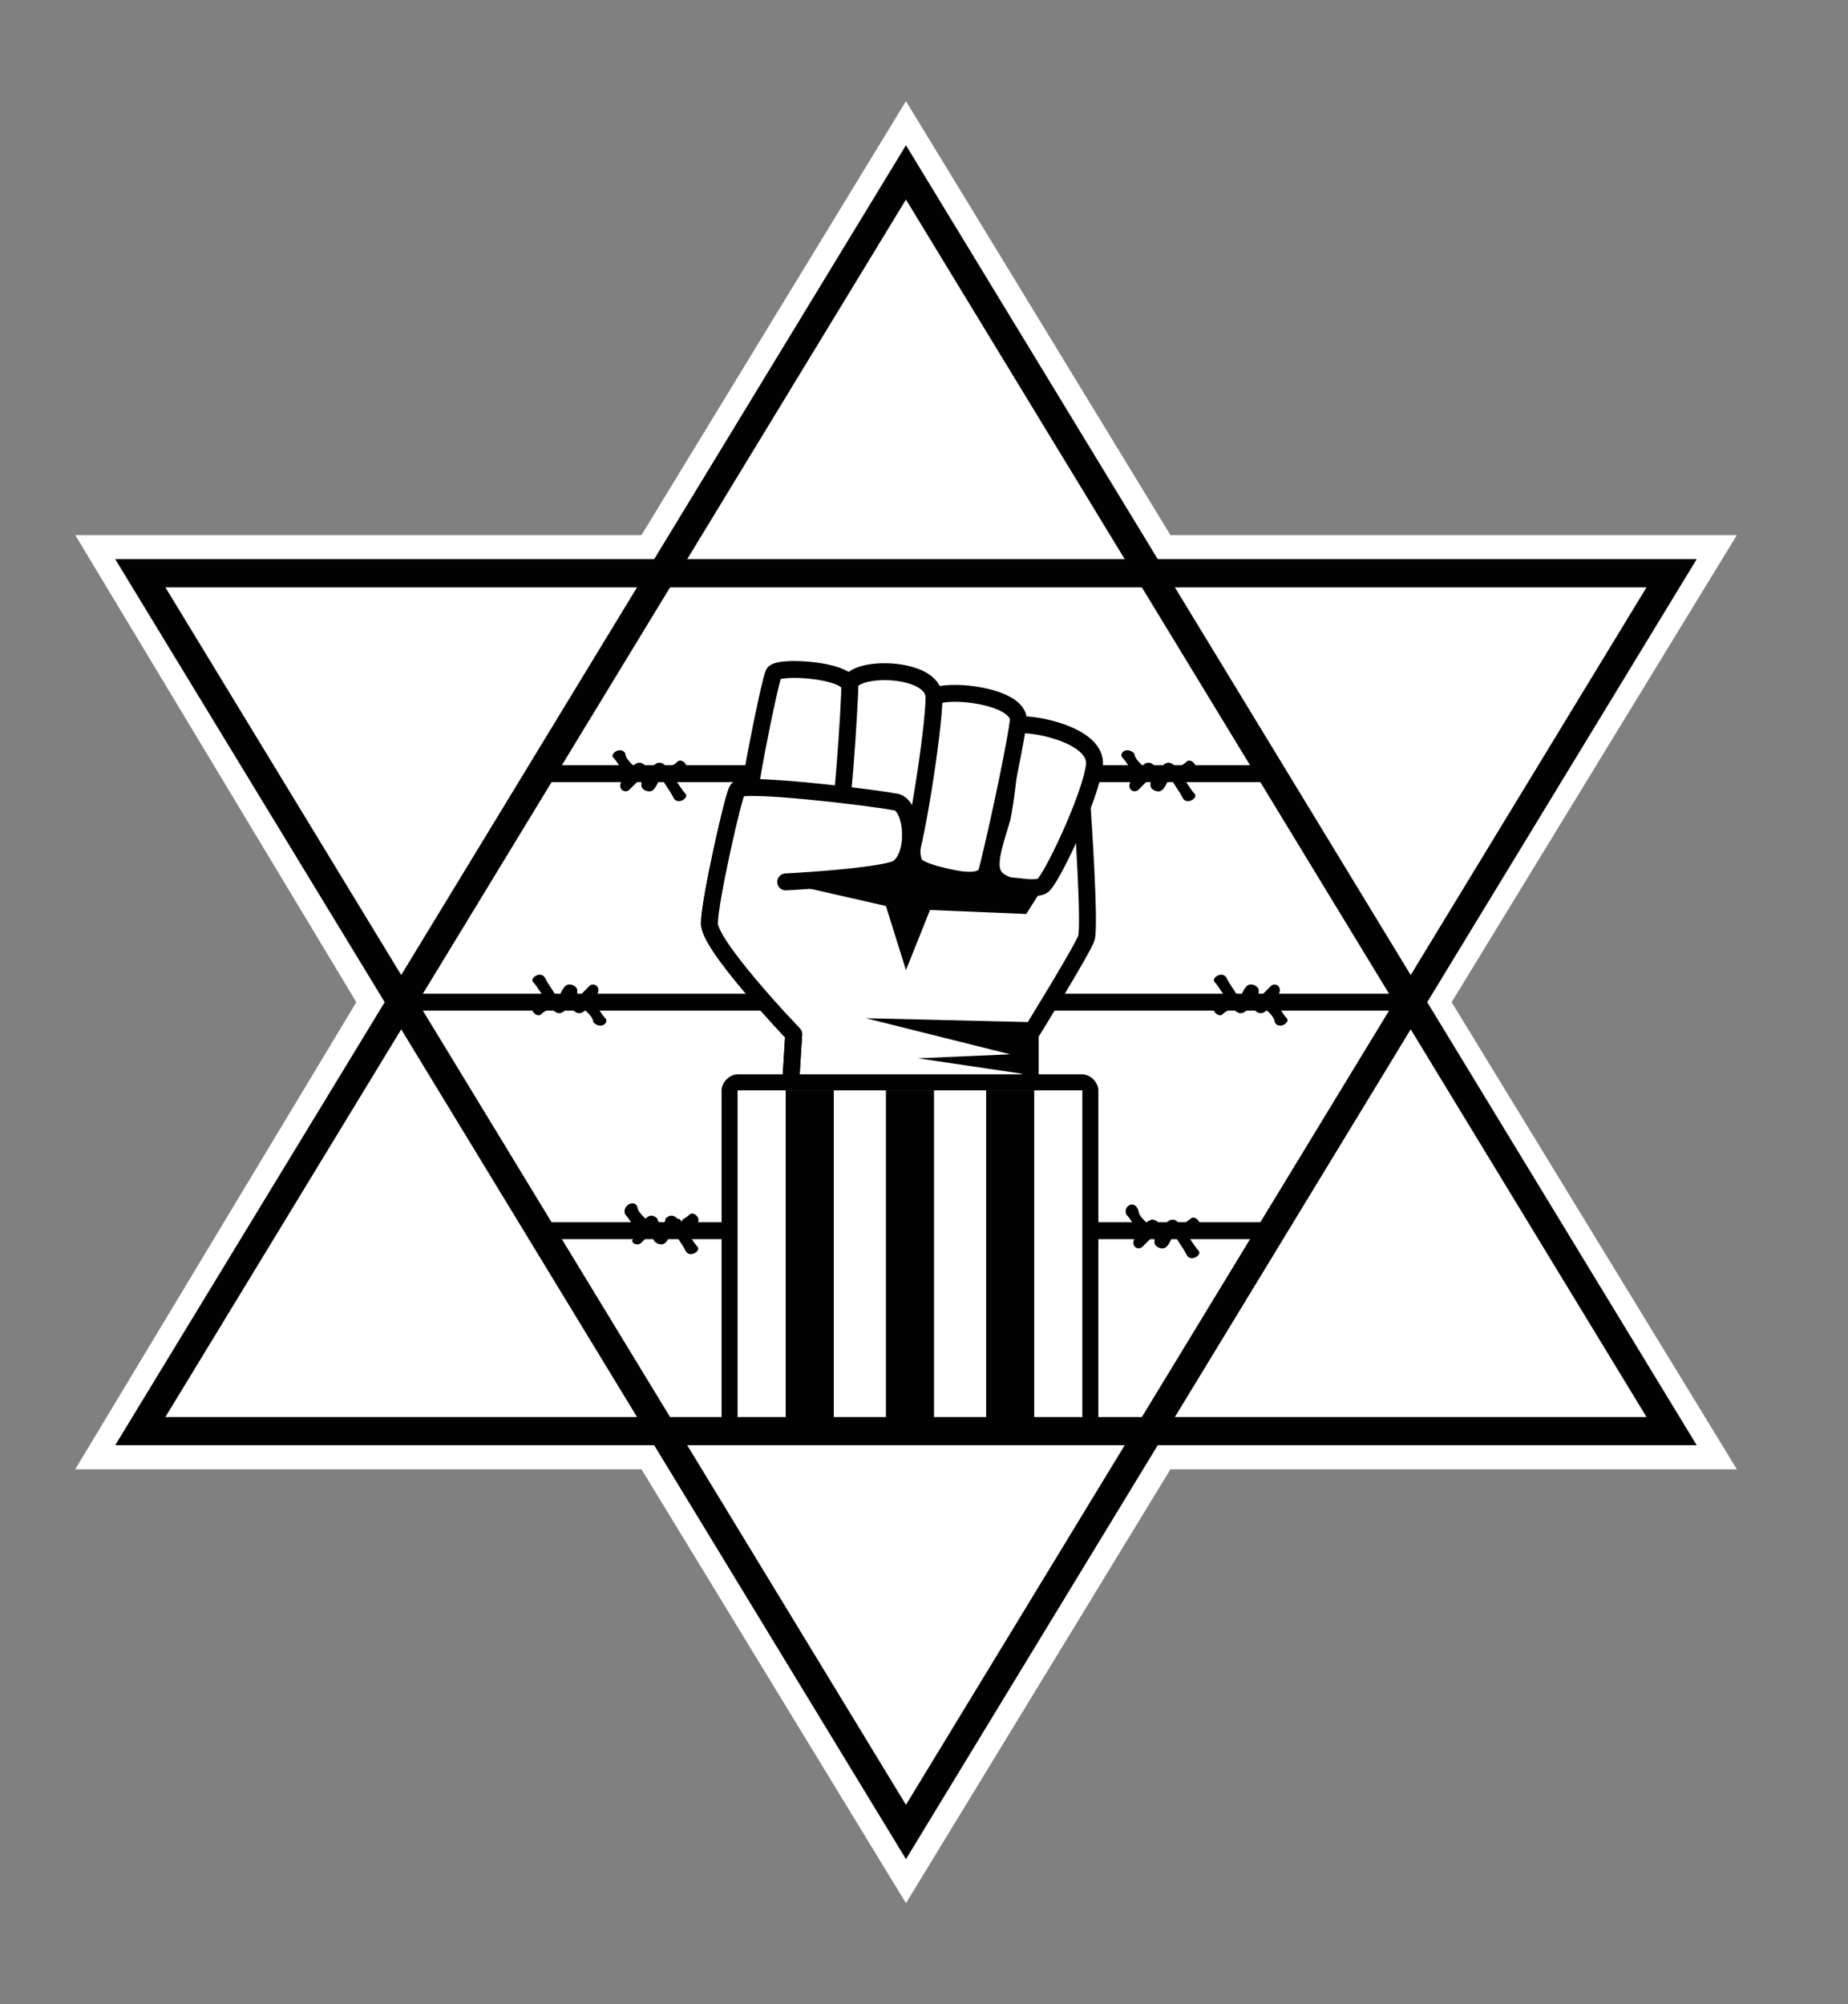 <?xml version="1.0" encoding="utf-8"?>
<!-- Generator: Adobe Illustrator 26.0.1, SVG Export Plug-In . SVG Version: 6.00 Build 0)  -->
<svg version="1.1" id="Слой_1" xmlns="http://www.w3.org/2000/svg" xmlns:xlink="http://www.w3.org/1999/xlink" x="0px" y="0px"
	 viewBox="0 0 46.1 50" style="enable-background:new 0 0 46.1 50;" xml:space="preserve">
<rect x="0" y="0" width="46.1" height="50" fill="#808080" stroke="none"/>
<style type="text/css">
	.st0{fill:#FFFFFF;}
	.st1{fill:none;stroke:#FFFFFF;stroke-width:0.704;stroke-miterlimit:10;}
	.st2{clip-path:url(#SVGID_00000150785292958258442180000002258394630538475396_);}
	.st3{fill:none;stroke:#020203;stroke-width:0.422;stroke-linecap:round;stroke-linejoin:round;stroke-miterlimit:10;}
	.st4{fill:#020203;}
	.st5{fill:#FFFFFF;stroke:#020203;stroke-width:0.422;stroke-linecap:round;stroke-linejoin:round;stroke-miterlimit:10;}
	.st6{fill:none;stroke:#020203;stroke-width:0.704;stroke-miterlimit:10;}
</style>
<g>
	<polygon class="st0" points="35.2,25 41.7,14.3 28.6,14.3 22.6,4.3 16.5,14.3 3.5,14.3 10,25 3.5,35.7 16.5,35.7 22.6,45.7 
		28.6,35.7 41.7,35.7 	"/>
	<g>
		<polygon class="st1" points="16.2,36.3 2.5,36.3 9.3,25 2.5,13.7 16.2,13.7 22.6,3.2 29,13.7 42.7,13.7 35.8,25 42.7,36.3 
			29,36.3 22.6,46.8 		"/>
		<g>
			<g>
				<defs>
					<polygon id="SVGID_1_" points="10,25 16.5,35.7 28.6,35.7 35.2,25 28.6,14.3 16.5,14.3 					"/>
				</defs>
				<clipPath id="SVGID_00000176729502572419164460000013512791117915829683_">
					<use xlink:href="#SVGID_1_"  style="overflow:visible;"/>
				</clipPath>
				<g style="clip-path:url(#SVGID_00000176729502572419164460000013512791117915829683_);">
					<g>
						<line class="st3" x1="8.6" y1="19.3" x2="36.7" y2="19.3"/>
						<line class="st3" x1="27" y1="30.7" x2="36.7" y2="30.7"/>
						<line class="st3" x1="8.6" y1="30.7" x2="18.4" y2="30.7"/>
						<g>
							<line class="st3" x1="8.6" y1="25" x2="36.7" y2="25"/>
							<path class="st4" d="M15.1,25.4c-0.1-0.1-0.2-0.3-0.3-0.4c0-0.1,0.1-0.2,0.1-0.2c0.1-0.2-0.1-0.3-0.2-0.2
								c-0.1,0.1-0.2,0.2-0.3,0.3c0-0.1,0-0.1,0-0.2s-0.2-0.2-0.3-0.1s-0.1,0.2-0.2,0.3l0,0c-0.1-0.2-0.2-0.3-0.3-0.5
								s-0.4,0-0.3,0.1c0.1,0.1,0.2,0.3,0.3,0.4c-0.1,0.1-0.2,0.2-0.3,0.2c-0.1,0.1,0.1,0.3,0.2,0.2c0.1-0.1,0.2-0.1,0.2-0.2
								c0,0,0,0.1,0.1,0.1c0.1,0.1,0.2,0.1,0.3,0c0-0.1,0.1-0.2,0.1-0.2c0,0.1,0.1,0.1,0.1,0.2c0.1,0.1,0.2,0.1,0.3,0l0,0
								c0.1,0.1,0.2,0.2,0.2,0.3C15,25.7,15.2,25.5,15.1,25.4z"/>
							<path class="st4" d="M32.1,25.4c-0.1-0.1-0.2-0.3-0.3-0.4c0-0.1,0.1-0.2,0.1-0.2c0.1-0.2-0.1-0.3-0.2-0.2
								c-0.1,0.1-0.2,0.2-0.3,0.3c0-0.1,0-0.1,0-0.2s-0.2-0.2-0.3-0.1s-0.1,0.2-0.2,0.3l0,0c-0.1-0.2-0.2-0.3-0.3-0.5
								s-0.4,0-0.3,0.1c0.1,0.1,0.2,0.3,0.3,0.4c-0.1,0.1-0.2,0.2-0.3,0.2c-0.1,0.1,0.1,0.3,0.2,0.2c0.1-0.1,0.2-0.1,0.2-0.2
								c0,0,0,0.1,0.1,0.1c0.1,0.1,0.2,0.1,0.3,0c0-0.1,0.1-0.2,0.1-0.2c0,0.1,0.1,0.1,0.1,0.2c0.1,0.1,0.2,0.1,0.3,0l0,0
								c0.1,0.1,0.2,0.2,0.2,0.3C31.9,25.7,32.2,25.5,32.1,25.4z"/>
						</g>
						<path class="st4" d="M28.1,30.3c0.1,0.1,0.2,0.3,0.3,0.4c0,0.1-0.1,0.2-0.1,0.2c-0.1,0.2,0.1,0.3,0.2,0.2
							c0.1-0.1,0.2-0.2,0.3-0.3c0,0.1,0,0.1,0,0.2s0.2,0.2,0.3,0.1s0.1-0.2,0.2-0.3l0,0c0.1,0.2,0.2,0.3,0.3,0.5s0.4,0,0.3-0.1
							c-0.1-0.1-0.2-0.3-0.3-0.4c0.1-0.1,0.2-0.2,0.3-0.2c0.1-0.1-0.1-0.3-0.2-0.2c-0.1,0.1-0.2,0.1-0.2,0.2c0,0,0-0.1-0.1-0.1
							c-0.1-0.1-0.2-0.1-0.3,0c0,0.1-0.1,0.2-0.1,0.2c0-0.1-0.1-0.1-0.1-0.2c-0.1-0.1-0.2-0.1-0.3,0l0,0c-0.1-0.1-0.2-0.2-0.2-0.3
							C28.3,29.9,28,30.1,28.1,30.3z"/>
						<path class="st4" d="M15.6,30.3c0.1,0.1,0.2,0.3,0.3,0.4c0,0.1-0.1,0.2-0.1,0.2C15.7,31,15.9,31.1,16,31
							c0.1-0.1,0.2-0.2,0.3-0.3c0,0.1,0,0.1,0,0.2s0.2,0.2,0.3,0.1s0.1-0.2,0.2-0.3l0,0c0.1,0.2,0.2,0.3,0.3,0.5s0.4,0,0.3-0.1
							c-0.1-0.1-0.2-0.3-0.3-0.4c0.1-0.1,0.2-0.2,0.3-0.2c0.1-0.1-0.1-0.3-0.2-0.2c-0.1,0.1-0.2,0.1-0.2,0.2c0,0,0-0.1-0.1-0.1
							c-0.1-0.1-0.2-0.1-0.3,0c0,0.1-0.1,0.2-0.1,0.2c0-0.1-0.1-0.1-0.1-0.2c-0.1-0.1-0.2-0.1-0.3,0l0,0c-0.1-0.1-0.2-0.2-0.2-0.3
							C15.8,29.9,15.5,30.1,15.6,30.3z"/>
						<path class="st4" d="M28,18.9c0.1,0.1,0.2,0.3,0.3,0.4c0,0.1-0.1,0.2-0.1,0.2c-0.1,0.2,0.1,0.3,0.2,0.2
							c0.1-0.1,0.2-0.2,0.3-0.3c0,0.1,0,0.1,0,0.2s0.2,0.2,0.3,0.1s0.1-0.2,0.2-0.3l0,0c0.1,0.2,0.2,0.3,0.3,0.5s0.4,0,0.3-0.1
							c-0.1-0.1-0.2-0.3-0.3-0.4c0.1-0.1,0.2-0.2,0.3-0.2c0.1-0.1-0.1-0.3-0.2-0.2c-0.1,0.1-0.2,0.1-0.2,0.2c0,0,0-0.1-0.1-0.1
							c-0.1-0.1-0.2-0.1-0.3,0c0,0.1-0.1,0.2-0.1,0.2c0-0.1-0.1-0.1-0.1-0.2c-0.1-0.1-0.2-0.1-0.3,0l0,0c-0.1-0.1-0.2-0.2-0.2-0.3
							C28.1,18.6,27.9,18.8,28,18.9z"/>
						<path class="st4" d="M15.3,18.9c0.1,0.1,0.2,0.3,0.3,0.4c0,0.1-0.1,0.2-0.1,0.2c-0.1,0.2,0.1,0.3,0.2,0.2
							c0.1-0.1,0.2-0.2,0.3-0.3c0,0.1,0,0.1,0,0.2s0.2,0.2,0.3,0.1s0.1-0.2,0.2-0.3l0,0c0.1,0.2,0.2,0.3,0.3,0.5s0.4,0,0.3-0.1
							c-0.1-0.1-0.2-0.3-0.3-0.4c0.1-0.1,0.2-0.2,0.3-0.2c0.1-0.1-0.1-0.3-0.2-0.2c-0.1,0.1-0.2,0.1-0.2,0.2c0,0,0-0.1-0.1-0.1
							c-0.1-0.1-0.2-0.1-0.3,0c0,0.1-0.1,0.2-0.1,0.2c0-0.1-0.1-0.1-0.1-0.2c-0.1-0.1-0.2-0.1-0.3,0l0,0c-0.1-0.1-0.2-0.2-0.2-0.3
							C15.5,18.6,15.2,18.8,15.3,18.9z"/>
					</g>
					<g>
						<g>
							<path class="st5" d="M19.7,27.4l0.1-1.6c0,0-2.2-2.3-2.1-2.8c0-0.5,0.6-3.2,0.7-3.3l8.6,0.5c0,0,0.2,2.9,0.1,3.2
								c-0.1,0.3-1.4,2.4-1.4,2.4v1.6C25.7,27.4,19.7,27.4,19.7,27.4z"/>
							<polygon class="st4" points="19.6,21.7 19.9,22.1 22.1,22.6 22.6,24.2 23.2,22.7 25.6,22.8 26.3,21.7 22.7,20.9 							"/>
							<path class="st5" d="M25.2,22.1c-0.7-0.2-0.5-0.7-0.2-1.7c0.2-1,0.2-2.2,0.4-2.3s2,0.2,1.9,1s-1.1,2.9-1.3,3
								S25.4,22.1,25.2,22.1z"/>
							<path class="st5" d="M23.3,21.8c-0.6-0.2-0.6-0.2-0.5-1.3c0.2-1.1,0.4-2.6,0.4-3s2.3-0.2,2.2,0.5c-0.1,0.8-0.7,3.5-0.8,3.8
								C24.4,22.1,23.7,21.9,23.3,21.8z"/>
							<path class="st5" d="M20.6,21.2c0.1-0.4,0.6-3.6,0.6-4.1s2.1-0.5,2.1,0.3s-0.5,4-0.7,4.2C22.4,21.9,20.5,21.8,20.6,21.2z"/>
							<path class="st5" d="M19.3,16.8c-0.1,0.2-0.8,3.6-0.7,4c0,0.4,2.1,0.6,2.2,0.3c0.2-0.2,0.4-3.6,0.4-4
								C21.1,16.7,19.4,16.6,19.3,16.8z"/>
							<path class="st4" d="M21.6,25.4l3.6,0.9l-2.3,0.1l2.7,0.4v-1c0,0,0.1-0.1,0.2-0.3L21.6,25.4z"/>
							<path class="st5" d="M19.7,27.4l0.1-1.6c0,0-2.2-2.3-2.1-2.8c0-0.5,0.6-3.2,0.7-3.3c0.1-0.2,3.4,0.2,3.9,0.3
								c0.5,0,0.6,1.5,0,1.7c-0.7,0.2-2.7,0.3-2.7,0.3"/>
						</g>
						<g>
							<g>
								<path class="st0" d="M18.4,40.2c-0.1,0-0.2-0.1-0.2-0.2V27.2c0-0.1,0.1-0.2,0.2-0.2H27c0.1,0,0.2,0.1,0.2,0.2V40
									c0,0.1-0.1,0.2-0.2,0.2H18.4z"/>
								<path class="st4" d="M27,27.2V40h-8.6V27.2H27 M27,26.8h-8.6c-0.2,0-0.4,0.2-0.4,0.4V40c0,0.2,0.2,0.4,0.4,0.4H27
									c0.2,0,0.4-0.2,0.4-0.4V27.2C27.4,27,27.2,26.8,27,26.8L27,26.8z"/>
							</g>
							<g>
								<rect x="19.6" y="27.2" class="st4" width="1.2" height="12.8"/>
								<rect x="22.1" y="27.2" class="st4" width="1.2" height="12.8"/>
								<rect x="24.6" y="27.2" class="st4" width="1.2" height="12.8"/>
							</g>
						</g>
					</g>
				</g>
			</g>
		</g>
		<g>
			<g>
				<path class="st6" d="M41.7,35.7H3.5L22.6,4.3L41.7,35.7z"/>
			</g>
			<g>
				<path class="st6" d="M22.6,45.7L3.5,14.3h38.2L22.6,45.7z"/>
			</g>
		</g>
	</g>
</g>
</svg>
